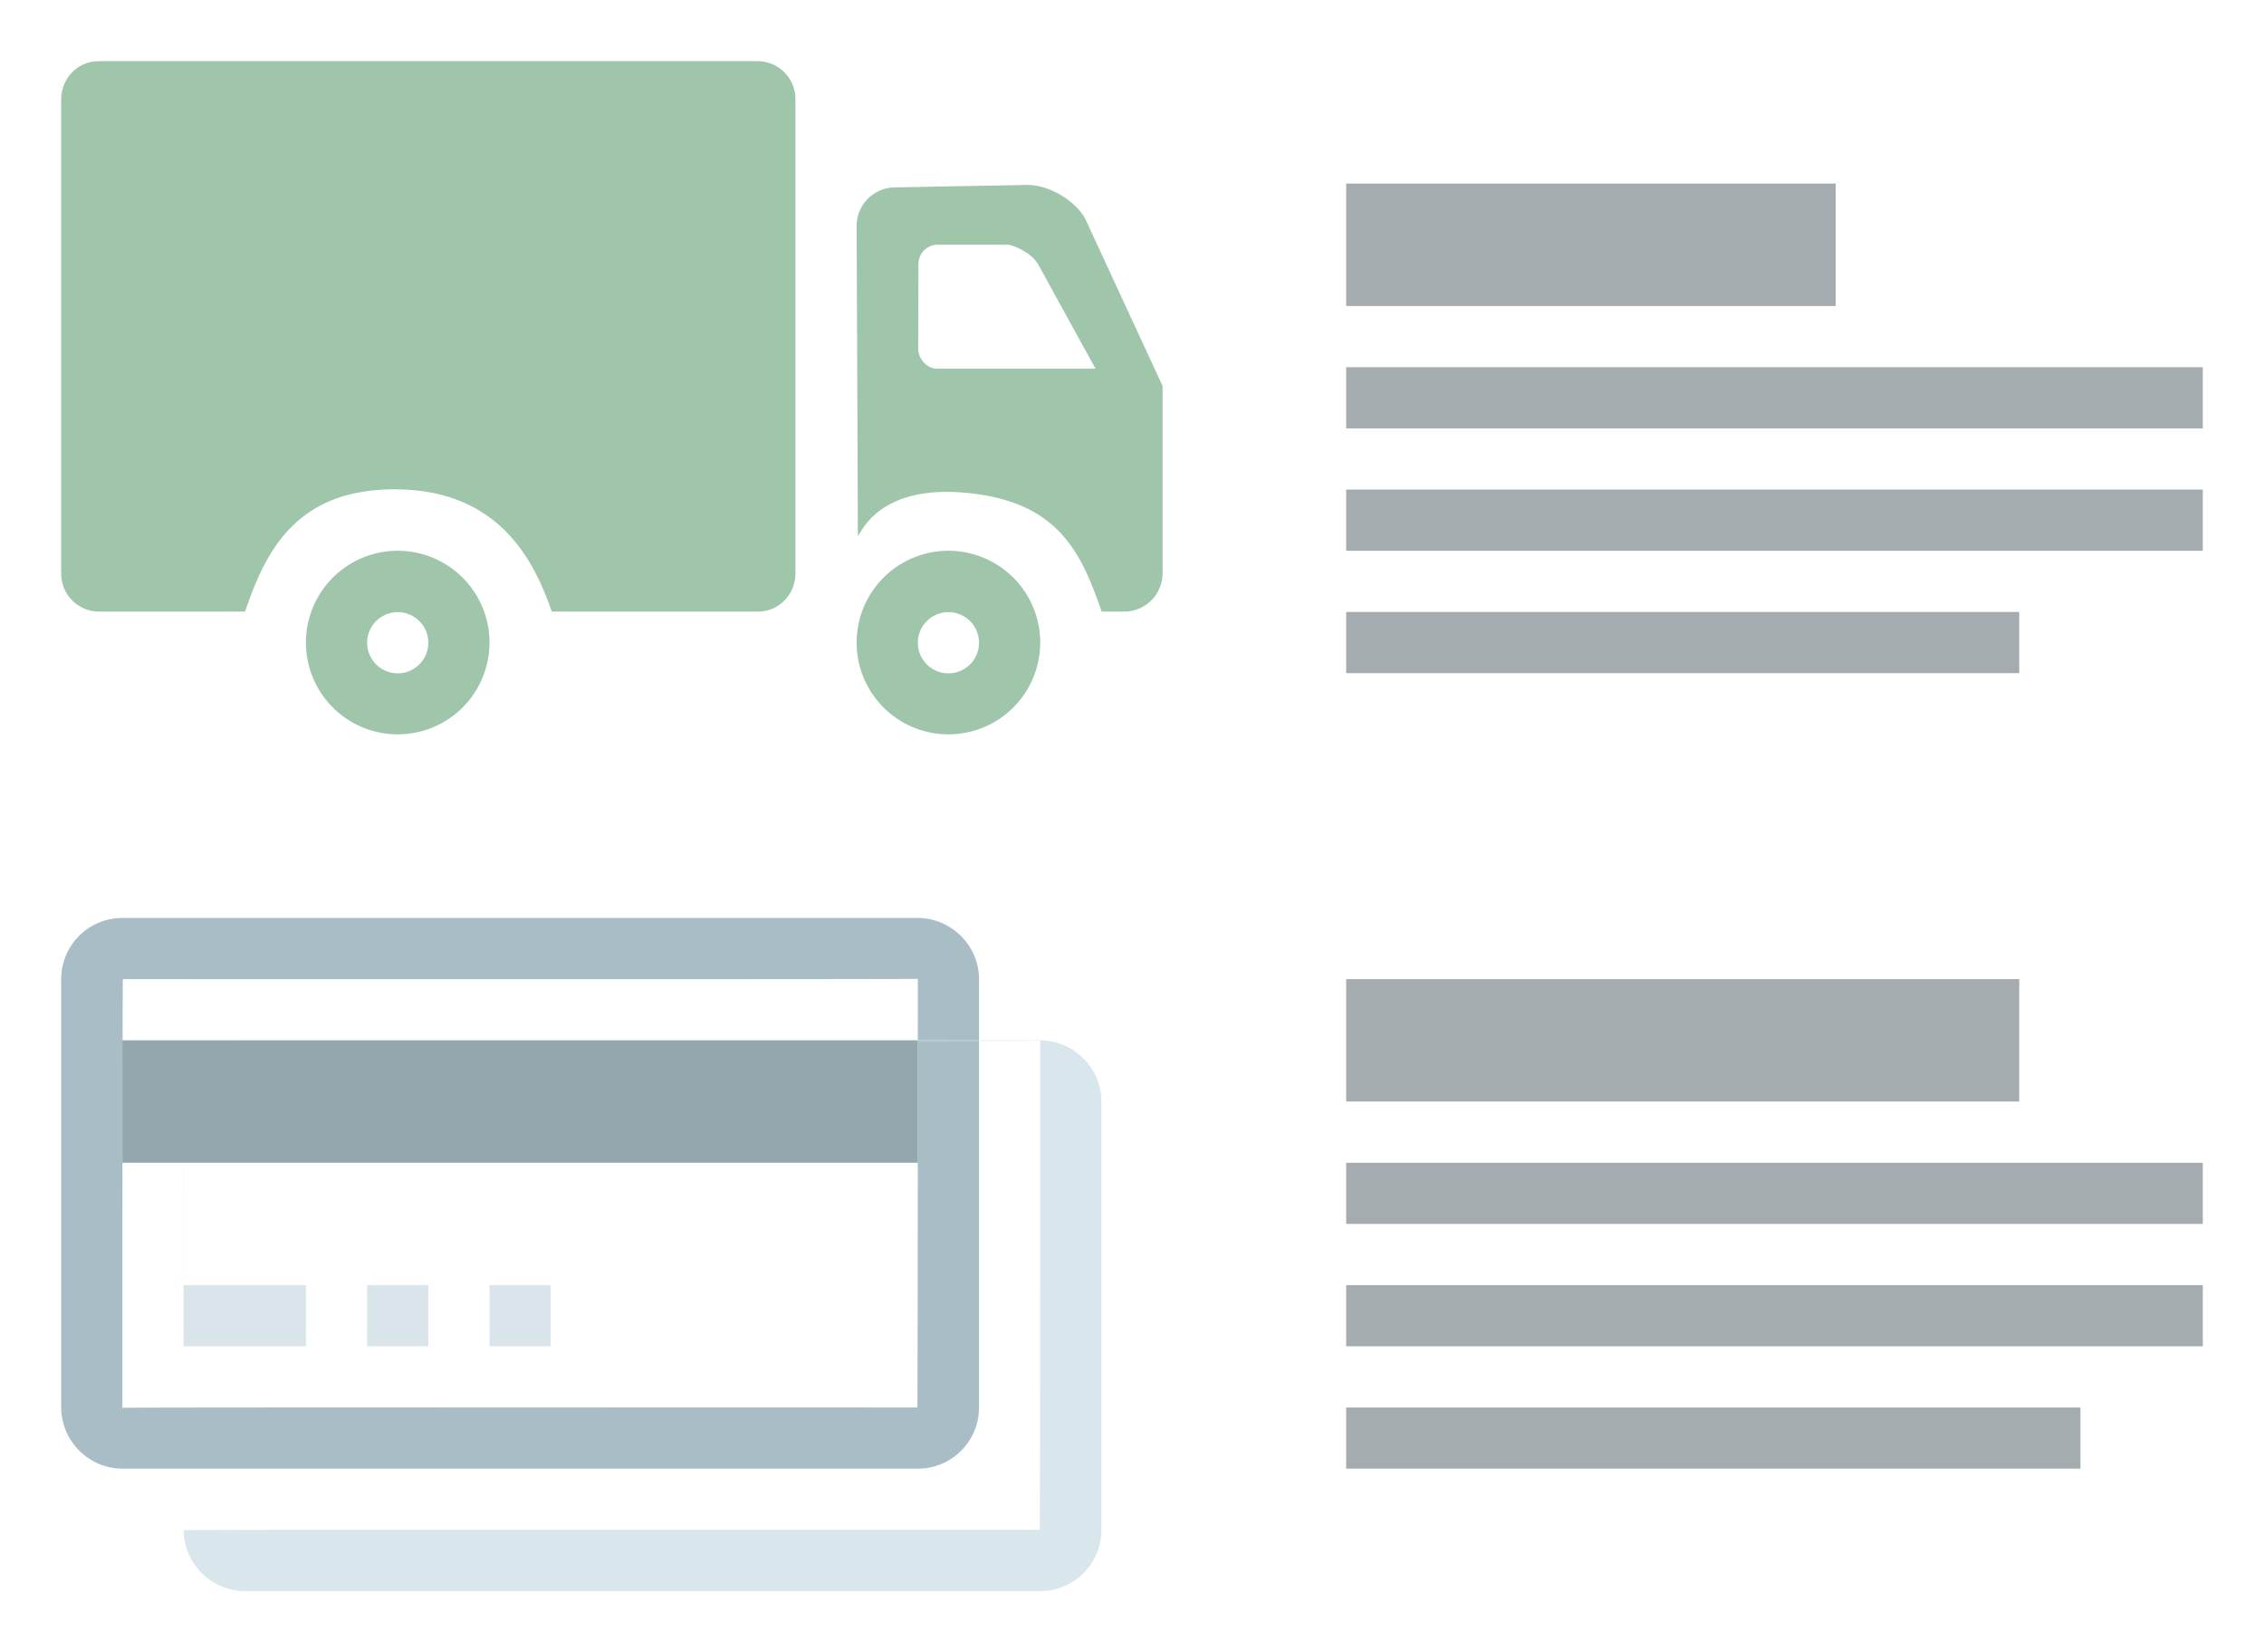 <svg xmlns="http://www.w3.org/2000/svg" width="37" height="27" viewBox="0 0 37 27"><g fill="none" fill-rule="evenodd"><path fill="#A5ACB0" d="M22 8h14v1H22V8zm0-2h14v1H22V6zm0-3h8v2h-8V3zm0 7h11v1H22v-1zM22 21h14v1H22v-1zm0-2h14v1H22v-1zm0-3h11v2H22v-2zm0 7h12v1H22v-1z"/><g fill="#9FC5AA"><path d="M18.37 9.995a.63.63 0 0 0 .63-.63V6.307L17.733 3.57c-.17-.3-.592-.548-.942-.548l-2.159.04A.63.63 0 0 0 14 3.69l.02 5.07c.064-.068.357-.864 1.836-.7 1.48.162 1.825 1.017 2.149 1.934h.365zm-5.981-.001c.34 0 .611-.281.611-.628V1.628A.62.62 0 0 0 12.389 1H1.611C1.271 1 1 1.28 1 1.628v7.738a.62.62 0 0 0 .611.628h2.394c.315-.917.788-1.998 2.44-1.998 1.651 0 2.258 1.08 2.573 1.998h3.371zm2.935-5.995h1.165c.173.045.385.164.475.316l.94 1.71h-2.585c-.158 0-.3-.138-.314-.316l.005-1.394c0-.175.141-.316.314-.316z"/><path d="M5 10.5a1.5 1.5 0 1 1 3 0 1.5 1.5 0 0 1-3 0zm1.5.503a.5.5 0 1 0 0-1 .5.5 0 0 0 0 1zM14 10.5a1.5 1.5 0 1 1 3 0 1.5 1.5 0 0 1-3 0zm1.5.503a.5.5 0 1 0 0-1 .5.5 0 0 0 0 1z"/></g><path fill="#A8BDC6" d="M2.007 15h12.986c.556 0 1.007.456 1.007.995v7.01a1 1 0 0 1-1.007.995H2.007A1.008 1.008 0 0 1 1 23.005v-7.01A1 1 0 0 1 2.007 15zM2 23.005C2 22.995 14.992 23 14.992 23 15 23 15 15.995 15 15.995c0 .01-12.992.005-12.992.005C2 16 2 23.005 2 23.005z"/><path fill="#D9E6EB" d="M4.007 17h12.986c.556 0 1.007.456 1.007.995v7.01a1 1 0 0 1-1.007.995H4.007A1.008 1.008 0 0 1 3 25.005v-7.01A1 1 0 0 1 4.007 17zM3 25.005c0-.012 13.992-.006 13.992-.006C17 25 17 17.005 17 17.005c0 .011-13.992.005-13.992.005C3 17.01 3 25.005 3 25.005z"/><path fill="#94A7AF" d="M2 17h13v2H2z"/><path fill="#D9E5EB" d="M3 21h2v1H3zM6 21h1v1H6zM8 21h1v1H8z"/></g></svg>
